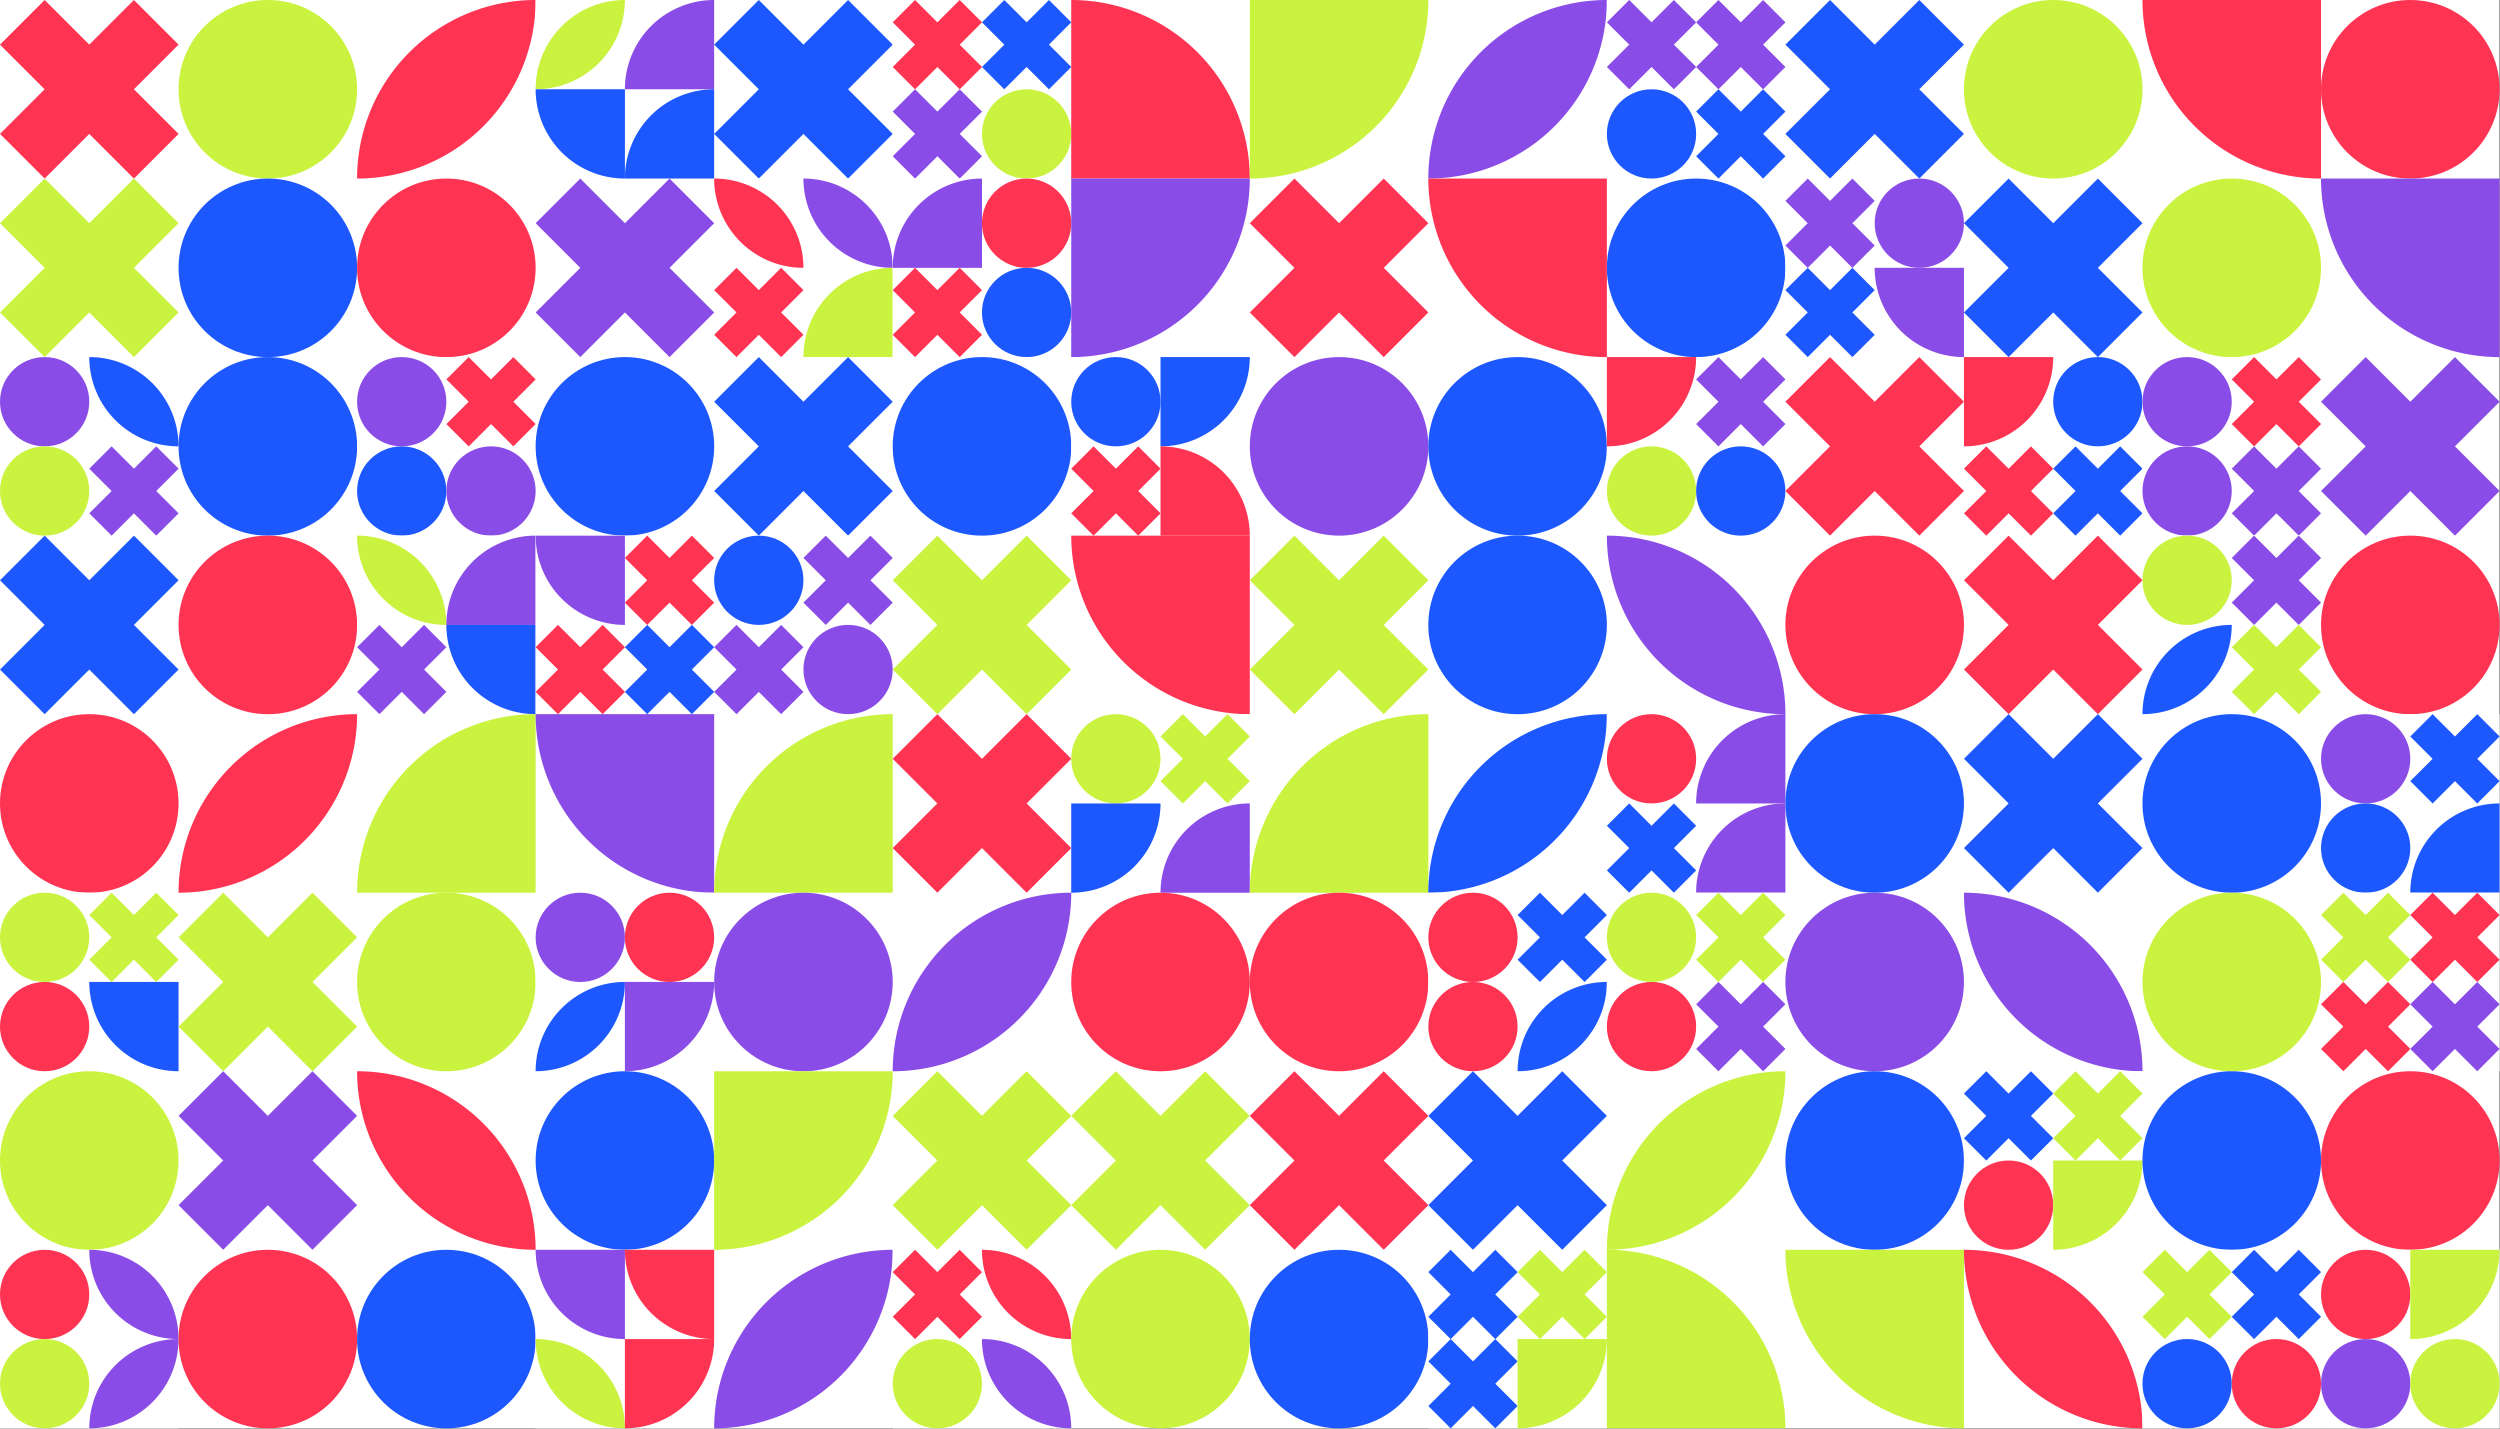 <?xml version="1.0" standalone="no"?><svg xmlns:xlink="http://www.w3.org/1999/xlink" xmlns="http://www.w3.org/2000/svg" viewBox="0 0 1000 571.429" preserveAspectRatio="xMaxYMax slice"><rect x="0" y="0" width="1000" height="571.429" fill="#333333" stroke="none"/><g transform="scale(1.338)"><rect x="0" y="0" width="747.25" height="427" fill="#ffffff"/><g transform="translate(0,0) scale(2.669) rotate(0)"><path d="M10 5L5 0L0 5L5 10L0 15L5 20L10 15L15 20L20 15L15 10L20 5L15 0L10 5Z" fill="#ff3352"/></g><circle cx="80.07" cy="26.69" r="26.69" fill="#c9f33f"/><path d="M 106.75 53.38 A 53.38 53.38 0 0 1  160.13 0 L 106.75 53.38 A 53.38 53.38 0 0 0 160.13 0" fill="#ff3352"/><rect x="160.125" y="0" width="53.375" height="53.375" fill="#ffffff"/><path d="M 160.13 26.69 A 26.69 26.69 0 0 1  186.82 0 L 160.13 26.69 A 26.69 26.69 0 0 0 186.82 0" fill="#c9f33f"/><path d="M 186.81 26.69 A 26.69 26.69 0 0 1  213.5 0 L 213.5 26.69L186.81 26.69" fill="#8a4ce6"/><path d="M 160.13 26.69 A 26.69 26.69 0 0 0 186.82 53.38 L 186.82 26.69L160.13 26.69" fill="#1c58fd"/><path d="M 186.81 53.38 A 26.69 26.69 0 0 1  213.5 26.69 L 213.5 53.38L186.81 53.38" fill="#1c58fd"/><g transform="translate(213.5,0) scale(2.669) rotate(0)"><path d="M10 5L5 0L0 5L5 10L0 15L5 20L10 15L15 20L20 15L15 10L20 5L15 0L10 5Z" fill="#1c58fd"/></g><rect x="266.875" y="0" width="53.375" height="53.375" fill="#ffffff"/><g transform="translate(266.88,0) scale(1.335) rotate(0)"><path d="M10 5L5 0L0 5L5 10L0 15L5 20L10 15L15 20L20 15L15 10L20 5L15 0L10 5Z" fill="#ff3352"/></g><g transform="translate(293.56,0) scale(1.335) rotate(0)"><path d="M10 5L5 0L0 5L5 10L0 15L5 20L10 15L15 20L20 15L15 10L20 5L15 0L10 5Z" fill="#1c58fd"/></g><g transform="translate(266.88,26.69) scale(1.335) rotate(0)"><path d="M10 5L5 0L0 5L5 10L0 15L5 20L10 15L15 20L20 15L15 10L20 5L15 0L10 5Z" fill="#8a4ce6"/></g><circle cx="306.905" cy="40.035" r="13.345" fill="#c9f33f"/><path d="M 320.25 0 A 53.38 53.38 0 0 1 373.63 53.38 L 320.25 53.38L320.25 0" fill="#ff3352"/><path d="M 373.63 53.38 A 53.38 53.38 0 0 0 427.01 0 L 373.63 0L373.63 53.38" fill="#c9f33f"/><path d="M 427 53.38 A 53.38 53.38 0 0 1  480.38 0 L 427 53.38 A 53.38 53.38 0 0 0 480.38 0" fill="#8a4ce6"/><rect x="480.375" y="0" width="53.375" height="53.375" fill="#ffffff"/><g transform="translate(480.38,0) scale(1.335) rotate(0)"><path d="M10 5L5 0L0 5L5 10L0 15L5 20L10 15L15 20L20 15L15 10L20 5L15 0L10 5Z" fill="#8a4ce6"/></g><g transform="translate(507.06,0) scale(1.335) rotate(0)"><path d="M10 5L5 0L0 5L5 10L0 15L5 20L10 15L15 20L20 15L15 10L20 5L15 0L10 5Z" fill="#8a4ce6"/></g><circle cx="493.725" cy="40.035" r="13.345" fill="#1c58fd"/><g transform="translate(507.06,26.69) scale(1.335) rotate(0)"><path d="M10 5L5 0L0 5L5 10L0 15L5 20L10 15L15 20L20 15L15 10L20 5L15 0L10 5Z" fill="#1c58fd"/></g><g transform="translate(533.75,0) scale(2.669) rotate(0)"><path d="M10 5L5 0L0 5L5 10L0 15L5 20L10 15L15 20L20 15L15 10L20 5L15 0L10 5Z" fill="#1c58fd"/></g><circle cx="613.82" cy="26.69" r="26.69" fill="#c9f33f"/><path d="M 640.5 0 A 53.38 53.38 0 0 0 693.88 53.38 L 693.88 0L640.5 0" fill="#ff3352"/><circle cx="720.57" cy="26.69" r="26.69" fill="#ff3352"/><g transform="translate(0,53.38) scale(2.669) rotate(0)"><path d="M10 5L5 0L0 5L5 10L0 15L5 20L10 15L15 20L20 15L15 10L20 5L15 0L10 5Z" fill="#c9f33f"/></g><circle cx="80.07" cy="80.07" r="26.69" fill="#1c58fd"/><circle cx="133.44" cy="80.07" r="26.69" fill="#ff3352"/><g transform="translate(160.13,53.38) scale(2.669) rotate(0)"><path d="M10 5L5 0L0 5L5 10L0 15L5 20L10 15L15 20L20 15L15 10L20 5L15 0L10 5Z" fill="#8a4ce6"/></g><rect x="213.5" y="53.375" width="53.375" height="53.375" fill="#ffffff"/><path d="M 213.5 53.38 A 26.69 26.69 0 0 1  240.19 80.07 L 213.5 53.38 A 26.69 26.69 0 0 0 240.19 80.07" fill="#ff3352"/><path d="M 240.19 53.38 A 26.69 26.69 0 0 1  266.88 80.07 L 240.19 53.38 A 26.69 26.69 0 0 0 266.88 80.07" fill="#8a4ce6"/><g transform="translate(213.5,80.06) scale(1.335) rotate(0)"><path d="M10 5L5 0L0 5L5 10L0 15L5 20L10 15L15 20L20 15L15 10L20 5L15 0L10 5Z" fill="#ff3352"/></g><path d="M 240.19 106.75 A 26.69 26.69 0 0 1  266.88 80.06 L 266.88 106.75L240.19 106.75" fill="#c9f33f"/><rect x="266.875" y="53.375" width="53.375" height="53.375" fill="#ffffff"/><path d="M 266.88 80.07 A 26.69 26.69 0 0 1  293.57 53.38 L 293.57 80.07L266.88 80.07" fill="#8a4ce6"/><circle cx="306.905" cy="66.725" r="13.345" fill="#ff3352"/><g transform="translate(266.88,80.06) scale(1.335) rotate(0)"><path d="M10 5L5 0L0 5L5 10L0 15L5 20L10 15L15 20L20 15L15 10L20 5L15 0L10 5Z" fill="#ff3352"/></g><circle cx="306.905" cy="93.405" r="13.345" fill="#1c58fd"/><path d="M 320.25 106.76 A 53.38 53.38 0 0 0 373.63 53.38 L 320.25 53.38L320.25 106.76" fill="#8a4ce6"/><g transform="translate(373.63,53.38) scale(2.669) rotate(0)"><path d="M10 5L5 0L0 5L5 10L0 15L5 20L10 15L15 20L20 15L15 10L20 5L15 0L10 5Z" fill="#ff3352"/></g><path d="M 427 53.38 A 53.38 53.38 0 0 0 480.38 106.76 L 480.38 53.38L427 53.38" fill="#ff3352"/><circle cx="507.07" cy="80.07" r="26.69" fill="#1c58fd"/><rect x="533.75" y="53.375" width="53.375" height="53.375" fill="#ffffff"/><g transform="translate(533.75,53.38) scale(1.335) rotate(0)"><path d="M10 5L5 0L0 5L5 10L0 15L5 20L10 15L15 20L20 15L15 10L20 5L15 0L10 5Z" fill="#8a4ce6"/></g><circle cx="573.785" cy="66.725" r="13.345" fill="#8a4ce6"/><g transform="translate(533.75,80.06) scale(1.335) rotate(0)"><path d="M10 5L5 0L0 5L5 10L0 15L5 20L10 15L15 20L20 15L15 10L20 5L15 0L10 5Z" fill="#1c58fd"/></g><path d="M 560.44 80.06 A 26.69 26.69 0 0 0 587.13 106.75 L 587.13 80.06L560.44 80.06" fill="#8a4ce6"/><g transform="translate(587.13,53.38) scale(2.669) rotate(0)"><path d="M10 5L5 0L0 5L5 10L0 15L5 20L10 15L15 20L20 15L15 10L20 5L15 0L10 5Z" fill="#1c58fd"/></g><circle cx="667.19" cy="80.07" r="26.69" fill="#c9f33f"/><path d="M 693.88 53.38 A 53.38 53.38 0 0 0 747.26 106.76 L 747.26 53.38L693.88 53.38" fill="#8a4ce6"/><rect x="0" y="106.75" width="53.375" height="53.375" fill="#ffffff"/><circle cx="13.345" cy="120.095" r="13.345" fill="#8a4ce6"/><path d="M 26.69 106.75 A 26.69 26.69 0 0 1  53.38 133.44 L 26.69 106.75 A 26.69 26.69 0 0 0 53.38 133.44" fill="#1c58fd"/><circle cx="13.345" cy="146.785" r="13.345" fill="#c9f33f"/><g transform="translate(26.69,133.44) scale(1.335) rotate(0)"><path d="M10 5L5 0L0 5L5 10L0 15L5 20L10 15L15 20L20 15L15 10L20 5L15 0L10 5Z" fill="#8a4ce6"/></g><circle cx="80.07" cy="133.44" r="26.69" fill="#1c58fd"/><rect x="106.75" y="106.75" width="53.375" height="53.375" fill="#ffffff"/><circle cx="120.095" cy="120.095" r="13.345" fill="#8a4ce6"/><g transform="translate(133.44,106.75) scale(1.335) rotate(0)"><path d="M10 5L5 0L0 5L5 10L0 15L5 20L10 15L15 20L20 15L15 10L20 5L15 0L10 5Z" fill="#ff3352"/></g><circle cx="120.095" cy="146.785" r="13.345" fill="#1c58fd"/><circle cx="146.785" cy="146.785" r="13.345" fill="#8a4ce6"/><circle cx="186.82" cy="133.44" r="26.69" fill="#1c58fd"/><g transform="translate(213.5,106.75) scale(2.669) rotate(0)"><path d="M10 5L5 0L0 5L5 10L0 15L5 20L10 15L15 20L20 15L15 10L20 5L15 0L10 5Z" fill="#1c58fd"/></g><circle cx="293.57" cy="133.44" r="26.69" fill="#1c58fd"/><rect x="320.25" y="106.75" width="53.375" height="53.375" fill="#ffffff"/><circle cx="333.595" cy="120.095" r="13.345" fill="#1c58fd"/><path d="M 346.94 133.44 A 26.69 26.69 0 0 0 373.63 106.75 L 346.94 106.75L346.94 133.44" fill="#1c58fd"/><g transform="translate(320.25,133.44) scale(1.335) rotate(0)"><path d="M10 5L5 0L0 5L5 10L0 15L5 20L10 15L15 20L20 15L15 10L20 5L15 0L10 5Z" fill="#ff3352"/></g><path d="M 346.94 133.44 A 26.69 26.69 0 0 1 373.63 160.13 L 346.94 160.13L346.94 133.44" fill="#ff3352"/><circle cx="400.32" cy="133.44" r="26.69" fill="#8a4ce6"/><circle cx="453.69" cy="133.44" r="26.69" fill="#1c58fd"/><rect x="480.375" y="106.75" width="53.375" height="53.375" fill="#ffffff"/><path d="M 480.38 133.44 A 26.69 26.69 0 0 0 507.07 106.75 L 480.38 106.75L480.38 133.44" fill="#ff3352"/><g transform="translate(507.06,106.75) scale(1.335) rotate(0)"><path d="M10 5L5 0L0 5L5 10L0 15L5 20L10 15L15 20L20 15L15 10L20 5L15 0L10 5Z" fill="#8a4ce6"/></g><circle cx="493.725" cy="146.785" r="13.345" fill="#c9f33f"/><circle cx="520.405" cy="146.785" r="13.345" fill="#1c58fd"/><g transform="translate(533.75,106.75) scale(2.669) rotate(0)"><path d="M10 5L5 0L0 5L5 10L0 15L5 20L10 15L15 20L20 15L15 10L20 5L15 0L10 5Z" fill="#ff3352"/></g><rect x="587.125" y="106.75" width="53.375" height="53.375" fill="#ffffff"/><path d="M 587.13 133.44 A 26.69 26.69 0 0 0 613.82 106.75 L 587.13 106.75L587.13 133.44" fill="#ff3352"/><circle cx="627.155" cy="120.095" r="13.345" fill="#1c58fd"/><g transform="translate(587.13,133.44) scale(1.335) rotate(0)"><path d="M10 5L5 0L0 5L5 10L0 15L5 20L10 15L15 20L20 15L15 10L20 5L15 0L10 5Z" fill="#ff3352"/></g><g transform="translate(613.81,133.44) scale(1.335) rotate(0)"><path d="M10 5L5 0L0 5L5 10L0 15L5 20L10 15L15 20L20 15L15 10L20 5L15 0L10 5Z" fill="#1c58fd"/></g><rect x="640.5" y="106.75" width="53.375" height="53.375" fill="#ffffff"/><circle cx="653.845" cy="120.095" r="13.345" fill="#8a4ce6"/><g transform="translate(667.19,106.75) scale(1.335) rotate(0)"><path d="M10 5L5 0L0 5L5 10L0 15L5 20L10 15L15 20L20 15L15 10L20 5L15 0L10 5Z" fill="#ff3352"/></g><circle cx="653.845" cy="146.785" r="13.345" fill="#8a4ce6"/><g transform="translate(667.19,133.44) scale(1.335) rotate(0)"><path d="M10 5L5 0L0 5L5 10L0 15L5 20L10 15L15 20L20 15L15 10L20 5L15 0L10 5Z" fill="#8a4ce6"/></g><g transform="translate(693.88,106.75) scale(2.669) rotate(0)"><path d="M10 5L5 0L0 5L5 10L0 15L5 20L10 15L15 20L20 15L15 10L20 5L15 0L10 5Z" fill="#8a4ce6"/></g><g transform="translate(0,160.13) scale(2.669) rotate(0)"><path d="M10 5L5 0L0 5L5 10L0 15L5 20L10 15L15 20L20 15L15 10L20 5L15 0L10 5Z" fill="#1c58fd"/></g><circle cx="80.07" cy="186.82" r="26.69" fill="#ff3352"/><rect x="106.75" y="160.125" width="53.375" height="53.375" fill="#ffffff"/><path d="M 106.75 160.13 A 26.69 26.69 0 0 1  133.44 186.82 L 106.75 160.13 A 26.69 26.69 0 0 0 133.44 186.82" fill="#c9f33f"/><path d="M 133.44 186.82 A 26.69 26.69 0 0 1  160.13 160.13 L 160.13 186.82L133.44 186.82" fill="#8a4ce6"/><g transform="translate(106.75,186.81) scale(1.335) rotate(0)"><path d="M10 5L5 0L0 5L5 10L0 15L5 20L10 15L15 20L20 15L15 10L20 5L15 0L10 5Z" fill="#8a4ce6"/></g><path d="M 133.44 186.81 A 26.69 26.69 0 0 0 160.13 213.5 L 160.13 186.81L133.44 186.81" fill="#1c58fd"/><rect x="160.125" y="160.125" width="53.375" height="53.375" fill="#ffffff"/><path d="M 160.13 160.13 A 26.69 26.69 0 0 0 186.82 186.82 L 186.82 160.13L160.13 160.13" fill="#8a4ce6"/><g transform="translate(186.81,160.13) scale(1.335) rotate(0)"><path d="M10 5L5 0L0 5L5 10L0 15L5 20L10 15L15 20L20 15L15 10L20 5L15 0L10 5Z" fill="#ff3352"/></g><g transform="translate(160.13,186.81) scale(1.335) rotate(0)"><path d="M10 5L5 0L0 5L5 10L0 15L5 20L10 15L15 20L20 15L15 10L20 5L15 0L10 5Z" fill="#ff3352"/></g><g transform="translate(186.81,186.81) scale(1.335) rotate(0)"><path d="M10 5L5 0L0 5L5 10L0 15L5 20L10 15L15 20L20 15L15 10L20 5L15 0L10 5Z" fill="#1c58fd"/></g><rect x="213.5" y="160.125" width="53.375" height="53.375" fill="#ffffff"/><circle cx="226.845" cy="173.475" r="13.345" fill="#1c58fd"/><g transform="translate(240.19,160.13) scale(1.335) rotate(0)"><path d="M10 5L5 0L0 5L5 10L0 15L5 20L10 15L15 20L20 15L15 10L20 5L15 0L10 5Z" fill="#8a4ce6"/></g><g transform="translate(213.5,186.81) scale(1.335) rotate(0)"><path d="M10 5L5 0L0 5L5 10L0 15L5 20L10 15L15 20L20 15L15 10L20 5L15 0L10 5Z" fill="#8a4ce6"/></g><circle cx="253.535" cy="200.155" r="13.345" fill="#8a4ce6"/><g transform="translate(266.88,160.13) scale(2.669) rotate(0)"><path d="M10 5L5 0L0 5L5 10L0 15L5 20L10 15L15 20L20 15L15 10L20 5L15 0L10 5Z" fill="#c9f33f"/></g><path d="M 320.25 160.13 A 53.38 53.38 0 0 0 373.63 213.51 L 373.63 160.13L320.25 160.13" fill="#ff3352"/><g transform="translate(373.63,160.13) scale(2.669) rotate(0)"><path d="M10 5L5 0L0 5L5 10L0 15L5 20L10 15L15 20L20 15L15 10L20 5L15 0L10 5Z" fill="#c9f33f"/></g><circle cx="453.69" cy="186.82" r="26.69" fill="#1c58fd"/><path d="M 480.38 160.13 A 53.38 53.38 0 0 1  533.76 213.51 L 480.38 160.13 A 53.38 53.38 0 0 0 533.76 213.51" fill="#8a4ce6"/><circle cx="560.44" cy="186.82" r="26.69" fill="#ff3352"/><g transform="translate(587.13,160.13) scale(2.669) rotate(0)"><path d="M10 5L5 0L0 5L5 10L0 15L5 20L10 15L15 20L20 15L15 10L20 5L15 0L10 5Z" fill="#ff3352"/></g><rect x="640.5" y="160.125" width="53.375" height="53.375" fill="#ffffff"/><circle cx="653.845" cy="173.475" r="13.345" fill="#c9f33f"/><g transform="translate(667.19,160.13) scale(1.335) rotate(0)"><path d="M10 5L5 0L0 5L5 10L0 15L5 20L10 15L15 20L20 15L15 10L20 5L15 0L10 5Z" fill="#8a4ce6"/></g><path d="M 640.5 213.5 A 26.69 26.69 0 0 1  667.19 186.81 L 640.5 213.5 A 26.69 26.69 0 0 0 667.19 186.81" fill="#1c58fd"/><g transform="translate(667.19,186.81) scale(1.335) rotate(0)"><path d="M10 5L5 0L0 5L5 10L0 15L5 20L10 15L15 20L20 15L15 10L20 5L15 0L10 5Z" fill="#c9f33f"/></g><circle cx="720.57" cy="186.82" r="26.69" fill="#ff3352"/><circle cx="26.69" cy="240.19" r="26.69" fill="#ff3352"/><path d="M 53.38 266.88 A 53.38 53.38 0 0 1  106.76 213.5 L 53.38 266.88 A 53.38 53.38 0 0 0 106.76 213.5" fill="#ff3352"/><path d="M 106.75 266.88 A 53.38 53.38 0 0 1  160.13 213.5 L 160.13 266.88L106.75 266.88" fill="#c9f33f"/><path d="M 160.13 213.5 A 53.38 53.38 0 0 0 213.51 266.88 L 213.51 213.5L160.13 213.5" fill="#8a4ce6"/><path d="M 213.5 266.88 A 53.38 53.38 0 0 1  266.88 213.5 L 266.88 266.88L213.5 266.88" fill="#c9f33f"/><g transform="translate(266.88,213.5) scale(2.669) rotate(0)"><path d="M10 5L5 0L0 5L5 10L0 15L5 20L10 15L15 20L20 15L15 10L20 5L15 0L10 5Z" fill="#ff3352"/></g><rect x="320.25" y="213.5" width="53.375" height="53.375" fill="#ffffff"/><circle cx="333.595" cy="226.845" r="13.345" fill="#c9f33f"/><g transform="translate(346.94,213.5) scale(1.335) rotate(0)"><path d="M10 5L5 0L0 5L5 10L0 15L5 20L10 15L15 20L20 15L15 10L20 5L15 0L10 5Z" fill="#c9f33f"/></g><path d="M 320.25 266.88 A 26.69 26.69 0 0 0 346.94 240.19 L 320.25 240.19L320.25 266.88" fill="#1c58fd"/><path d="M 346.94 266.88 A 26.69 26.69 0 0 1  373.63 240.19 L 373.63 266.88L346.94 266.88" fill="#8a4ce6"/><path d="M 373.63 266.88 A 53.38 53.38 0 0 1  427.01 213.5 L 427.01 266.88L373.63 266.88" fill="#c9f33f"/><path d="M 427 266.88 A 53.38 53.38 0 0 1  480.38 213.5 L 427 266.88 A 53.38 53.38 0 0 0 480.38 213.5" fill="#1c58fd"/><rect x="480.375" y="213.5" width="53.375" height="53.375" fill="#ffffff"/><circle cx="493.725" cy="226.845" r="13.345" fill="#ff3352"/><path d="M 507.06 240.19 A 26.69 26.69 0 0 1  533.75 213.5 L 533.75 240.19L507.06 240.19" fill="#8a4ce6"/><g transform="translate(480.38,240.19) scale(1.335) rotate(0)"><path d="M10 5L5 0L0 5L5 10L0 15L5 20L10 15L15 20L20 15L15 10L20 5L15 0L10 5Z" fill="#1c58fd"/></g><path d="M 507.06 266.88 A 26.69 26.69 0 0 1  533.75 240.19 L 533.75 266.88L507.06 266.88" fill="#8a4ce6"/><circle cx="560.44" cy="240.19" r="26.69" fill="#1c58fd"/><g transform="translate(587.13,213.5) scale(2.669) rotate(0)"><path d="M10 5L5 0L0 5L5 10L0 15L5 20L10 15L15 20L20 15L15 10L20 5L15 0L10 5Z" fill="#1c58fd"/></g><circle cx="667.19" cy="240.19" r="26.69" fill="#1c58fd"/><rect x="693.875" y="213.5" width="53.375" height="53.375" fill="#ffffff"/><circle cx="707.225" cy="226.845" r="13.345" fill="#8a4ce6"/><g transform="translate(720.56,213.5) scale(1.335) rotate(0)"><path d="M10 5L5 0L0 5L5 10L0 15L5 20L10 15L15 20L20 15L15 10L20 5L15 0L10 5Z" fill="#1c58fd"/></g><circle cx="707.225" cy="253.535" r="13.345" fill="#1c58fd"/><path d="M 720.56 266.88 A 26.69 26.69 0 0 1  747.25 240.19 L 747.25 266.88L720.56 266.88" fill="#1c58fd"/><rect x="0" y="266.875" width="53.375" height="53.375" fill="#ffffff"/><circle cx="13.345" cy="280.225" r="13.345" fill="#c9f33f"/><g transform="translate(26.69,266.88) scale(1.335) rotate(0)"><path d="M10 5L5 0L0 5L5 10L0 15L5 20L10 15L15 20L20 15L15 10L20 5L15 0L10 5Z" fill="#c9f33f"/></g><circle cx="13.345" cy="306.905" r="13.345" fill="#ff3352"/><path d="M 26.69 293.56 A 26.69 26.69 0 0 0 53.38 320.25 L 53.38 293.56L26.69 293.56" fill="#1c58fd"/><g transform="translate(53.38,266.88) scale(2.669) rotate(0)"><path d="M10 5L5 0L0 5L5 10L0 15L5 20L10 15L15 20L20 15L15 10L20 5L15 0L10 5Z" fill="#c9f33f"/></g><circle cx="133.44" cy="293.57" r="26.69" fill="#c9f33f"/><rect x="160.125" y="266.875" width="53.375" height="53.375" fill="#ffffff"/><circle cx="173.475" cy="280.225" r="13.345" fill="#8a4ce6"/><circle cx="200.155" cy="280.225" r="13.345" fill="#ff3352"/><path d="M 160.13 320.25 A 26.69 26.69 0 0 1  186.82 293.56 L 160.13 320.25 A 26.69 26.69 0 0 0 186.82 293.56" fill="#1c58fd"/><path d="M 186.81 320.25 A 26.69 26.69 0 0 0 213.5 293.56 L 186.81 293.56L186.81 320.25" fill="#8a4ce6"/><circle cx="240.19" cy="293.57" r="26.69" fill="#8a4ce6"/><path d="M 266.88 320.26 A 53.38 53.38 0 0 1  320.26 266.88 L 266.88 320.26 A 53.38 53.38 0 0 0 320.26 266.88" fill="#8a4ce6"/><circle cx="346.94" cy="293.57" r="26.69" fill="#ff3352"/><circle cx="400.32" cy="293.57" r="26.69" fill="#ff3352"/><rect x="427" y="266.875" width="53.375" height="53.375" fill="#ffffff"/><circle cx="440.345" cy="280.225" r="13.345" fill="#ff3352"/><g transform="translate(453.69,266.88) scale(1.335) rotate(0)"><path d="M10 5L5 0L0 5L5 10L0 15L5 20L10 15L15 20L20 15L15 10L20 5L15 0L10 5Z" fill="#1c58fd"/></g><circle cx="440.345" cy="306.905" r="13.345" fill="#ff3352"/><path d="M 453.69 320.25 A 26.69 26.69 0 0 1  480.38 293.56 L 453.69 320.25 A 26.69 26.69 0 0 0 480.38 293.56" fill="#1c58fd"/><rect x="480.375" y="266.875" width="53.375" height="53.375" fill="#ffffff"/><circle cx="493.725" cy="280.225" r="13.345" fill="#c9f33f"/><g transform="translate(507.06,266.88) scale(1.335) rotate(0)"><path d="M10 5L5 0L0 5L5 10L0 15L5 20L10 15L15 20L20 15L15 10L20 5L15 0L10 5Z" fill="#c9f33f"/></g><circle cx="493.725" cy="306.905" r="13.345" fill="#ff3352"/><g transform="translate(507.06,293.56) scale(1.335) rotate(0)"><path d="M10 5L5 0L0 5L5 10L0 15L5 20L10 15L15 20L20 15L15 10L20 5L15 0L10 5Z" fill="#8a4ce6"/></g><circle cx="560.44" cy="293.57" r="26.69" fill="#8a4ce6"/><path d="M 587.13 266.88 A 53.38 53.38 0 0 1  640.51 320.26 L 587.13 266.88 A 53.38 53.38 0 0 0 640.51 320.26" fill="#8a4ce6"/><circle cx="667.19" cy="293.57" r="26.69" fill="#c9f33f"/><rect x="693.875" y="266.875" width="53.375" height="53.375" fill="#ffffff"/><g transform="translate(693.88,266.88) scale(1.335) rotate(0)"><path d="M10 5L5 0L0 5L5 10L0 15L5 20L10 15L15 20L20 15L15 10L20 5L15 0L10 5Z" fill="#c9f33f"/></g><g transform="translate(720.56,266.88) scale(1.335) rotate(0)"><path d="M10 5L5 0L0 5L5 10L0 15L5 20L10 15L15 20L20 15L15 10L20 5L15 0L10 5Z" fill="#ff3352"/></g><g transform="translate(693.88,293.56) scale(1.335) rotate(0)"><path d="M10 5L5 0L0 5L5 10L0 15L5 20L10 15L15 20L20 15L15 10L20 5L15 0L10 5Z" fill="#ff3352"/></g><g transform="translate(720.56,293.56) scale(1.335) rotate(0)"><path d="M10 5L5 0L0 5L5 10L0 15L5 20L10 15L15 20L20 15L15 10L20 5L15 0L10 5Z" fill="#8a4ce6"/></g><circle cx="26.69" cy="346.94" r="26.69" fill="#c9f33f"/><g transform="translate(53.38,320.25) scale(2.669) rotate(0)"><path d="M10 5L5 0L0 5L5 10L0 15L5 20L10 15L15 20L20 15L15 10L20 5L15 0L10 5Z" fill="#8a4ce6"/></g><path d="M 106.75 320.25 A 53.38 53.38 0 0 1  160.13 373.63 L 106.75 320.25 A 53.38 53.38 0 0 0 160.13 373.63" fill="#ff3352"/><circle cx="186.82" cy="346.94" r="26.69" fill="#1c58fd"/><path d="M 213.5 373.63 A 53.38 53.38 0 0 0 266.88 320.25 L 213.5 320.25L213.5 373.63" fill="#c9f33f"/><g transform="translate(266.88,320.25) scale(2.669) rotate(0)"><path d="M10 5L5 0L0 5L5 10L0 15L5 20L10 15L15 20L20 15L15 10L20 5L15 0L10 5Z" fill="#c9f33f"/></g><g transform="translate(320.25,320.25) scale(2.669) rotate(0)"><path d="M10 5L5 0L0 5L5 10L0 15L5 20L10 15L15 20L20 15L15 10L20 5L15 0L10 5Z" fill="#c9f33f"/></g><g transform="translate(373.63,320.25) scale(2.669) rotate(0)"><path d="M10 5L5 0L0 5L5 10L0 15L5 20L10 15L15 20L20 15L15 10L20 5L15 0L10 5Z" fill="#ff3352"/></g><g transform="translate(427,320.25) scale(2.669) rotate(0)"><path d="M10 5L5 0L0 5L5 10L0 15L5 20L10 15L15 20L20 15L15 10L20 5L15 0L10 5Z" fill="#1c58fd"/></g><path d="M 480.38 373.63 A 53.38 53.38 0 0 1  533.76 320.25 L 480.38 373.63 A 53.38 53.38 0 0 0 533.76 320.25" fill="#c9f33f"/><circle cx="560.44" cy="346.94" r="26.69" fill="#1c58fd"/><rect x="587.125" y="320.25" width="53.375" height="53.375" fill="#ffffff"/><g transform="translate(587.13,320.25) scale(1.335) rotate(0)"><path d="M10 5L5 0L0 5L5 10L0 15L5 20L10 15L15 20L20 15L15 10L20 5L15 0L10 5Z" fill="#1c58fd"/></g><g transform="translate(613.81,320.25) scale(1.335) rotate(0)"><path d="M10 5L5 0L0 5L5 10L0 15L5 20L10 15L15 20L20 15L15 10L20 5L15 0L10 5Z" fill="#c9f33f"/></g><circle cx="600.475" cy="360.285" r="13.345" fill="#ff3352"/><path d="M 613.81 373.63 A 26.69 26.69 0 0 0 640.5 346.94 L 613.81 346.94L613.81 373.63" fill="#c9f33f"/><circle cx="667.19" cy="346.94" r="26.69" fill="#1c58fd"/><circle cx="720.57" cy="346.94" r="26.69" fill="#ff3352"/><rect x="0" y="373.625" width="53.375" height="53.375" fill="#ffffff"/><circle cx="13.345" cy="386.975" r="13.345" fill="#ff3352"/><path d="M 26.69 373.63 A 26.69 26.69 0 0 1  53.38 400.32 L 26.69 373.63 A 26.69 26.69 0 0 0 53.38 400.32" fill="#8a4ce6"/><circle cx="13.345" cy="413.655" r="13.345" fill="#c9f33f"/><path d="M 26.69 427 A 26.69 26.69 0 0 1  53.38 400.31 L 26.69 427 A 26.69 26.69 0 0 0 53.38 400.31" fill="#8a4ce6"/><circle cx="80.07" cy="400.32" r="26.69" fill="#ff3352"/><circle cx="133.44" cy="400.32" r="26.69" fill="#1c58fd"/><rect x="160.125" y="373.625" width="53.375" height="53.375" fill="#ffffff"/><path d="M 160.13 373.63 A 26.69 26.69 0 0 0 186.82 400.32 L 186.82 373.63L160.13 373.63" fill="#8a4ce6"/><path d="M 186.81 373.63 A 26.69 26.69 0 0 0 213.5 400.32 L 213.5 373.63L186.81 373.63" fill="#ff3352"/><path d="M 160.13 400.31 A 26.69 26.69 0 0 1  186.82 427 L 160.13 400.31 A 26.69 26.69 0 0 0 186.82 427" fill="#c9f33f"/><path d="M 186.81 427 A 26.69 26.69 0 0 0 213.5 400.31 L 186.81 400.31L186.81 427" fill="#ff3352"/><path d="M 213.5 427.01 A 53.38 53.38 0 0 1  266.88 373.63 L 213.5 427.01 A 53.38 53.38 0 0 0 266.88 373.63" fill="#8a4ce6"/><rect x="266.875" y="373.625" width="53.375" height="53.375" fill="#ffffff"/><g transform="translate(266.88,373.63) scale(1.335) rotate(0)"><path d="M10 5L5 0L0 5L5 10L0 15L5 20L10 15L15 20L20 15L15 10L20 5L15 0L10 5Z" fill="#ff3352"/></g><path d="M 293.56 373.63 A 26.69 26.69 0 0 1  320.25 400.32 L 293.56 373.63 A 26.69 26.69 0 0 0 320.25 400.32" fill="#ff3352"/><circle cx="280.225" cy="413.655" r="13.345" fill="#c9f33f"/><path d="M 293.56 400.31 A 26.69 26.69 0 0 1  320.25 427 L 293.56 400.31 A 26.69 26.69 0 0 0 320.25 427" fill="#8a4ce6"/><circle cx="346.94" cy="400.32" r="26.69" fill="#c9f33f"/><circle cx="400.32" cy="400.32" r="26.69" fill="#1c58fd"/><rect x="427" y="373.625" width="53.375" height="53.375" fill="#ffffff"/><g transform="translate(427,373.63) scale(1.335) rotate(0)"><path d="M10 5L5 0L0 5L5 10L0 15L5 20L10 15L15 20L20 15L15 10L20 5L15 0L10 5Z" fill="#1c58fd"/></g><g transform="translate(453.69,373.63) scale(1.335) rotate(0)"><path d="M10 5L5 0L0 5L5 10L0 15L5 20L10 15L15 20L20 15L15 10L20 5L15 0L10 5Z" fill="#c9f33f"/></g><g transform="translate(427,400.31) scale(1.335) rotate(0)"><path d="M10 5L5 0L0 5L5 10L0 15L5 20L10 15L15 20L20 15L15 10L20 5L15 0L10 5Z" fill="#1c58fd"/></g><path d="M 453.69 427 A 26.69 26.69 0 0 0 480.38 400.31 L 453.69 400.31L453.69 427" fill="#c9f33f"/><path d="M 480.38 373.63 A 53.38 53.38 0 0 1 533.76 427.01 L 480.38 427.01L480.38 373.63" fill="#c9f33f"/><path d="M 533.75 373.63 A 53.38 53.38 0 0 0 587.13 427.01 L 587.13 373.63L533.75 373.63" fill="#c9f33f"/><path d="M 587.13 373.63 A 53.38 53.38 0 0 1  640.51 427.01 L 587.13 373.63 A 53.38 53.38 0 0 0 640.51 427.01" fill="#ff3352"/><rect x="640.5" y="373.625" width="53.375" height="53.375" fill="#ffffff"/><g transform="translate(640.5,373.63) scale(1.335) rotate(0)"><path d="M10 5L5 0L0 5L5 10L0 15L5 20L10 15L15 20L20 15L15 10L20 5L15 0L10 5Z" fill="#c9f33f"/></g><g transform="translate(667.19,373.63) scale(1.335) rotate(0)"><path d="M10 5L5 0L0 5L5 10L0 15L5 20L10 15L15 20L20 15L15 10L20 5L15 0L10 5Z" fill="#1c58fd"/></g><circle cx="653.845" cy="413.655" r="13.345" fill="#1c58fd"/><circle cx="680.535" cy="413.655" r="13.345" fill="#ff3352"/><rect x="693.875" y="373.625" width="53.375" height="53.375" fill="#ffffff"/><circle cx="707.225" cy="386.975" r="13.345" fill="#ff3352"/><path d="M 720.56 400.32 A 26.69 26.69 0 0 0 747.25 373.63 L 720.56 373.63L720.56 400.32" fill="#c9f33f"/><circle cx="707.225" cy="413.655" r="13.345" fill="#8a4ce6"/><circle cx="733.905" cy="413.655" r="13.345" fill="#c9f33f"/></g></svg>